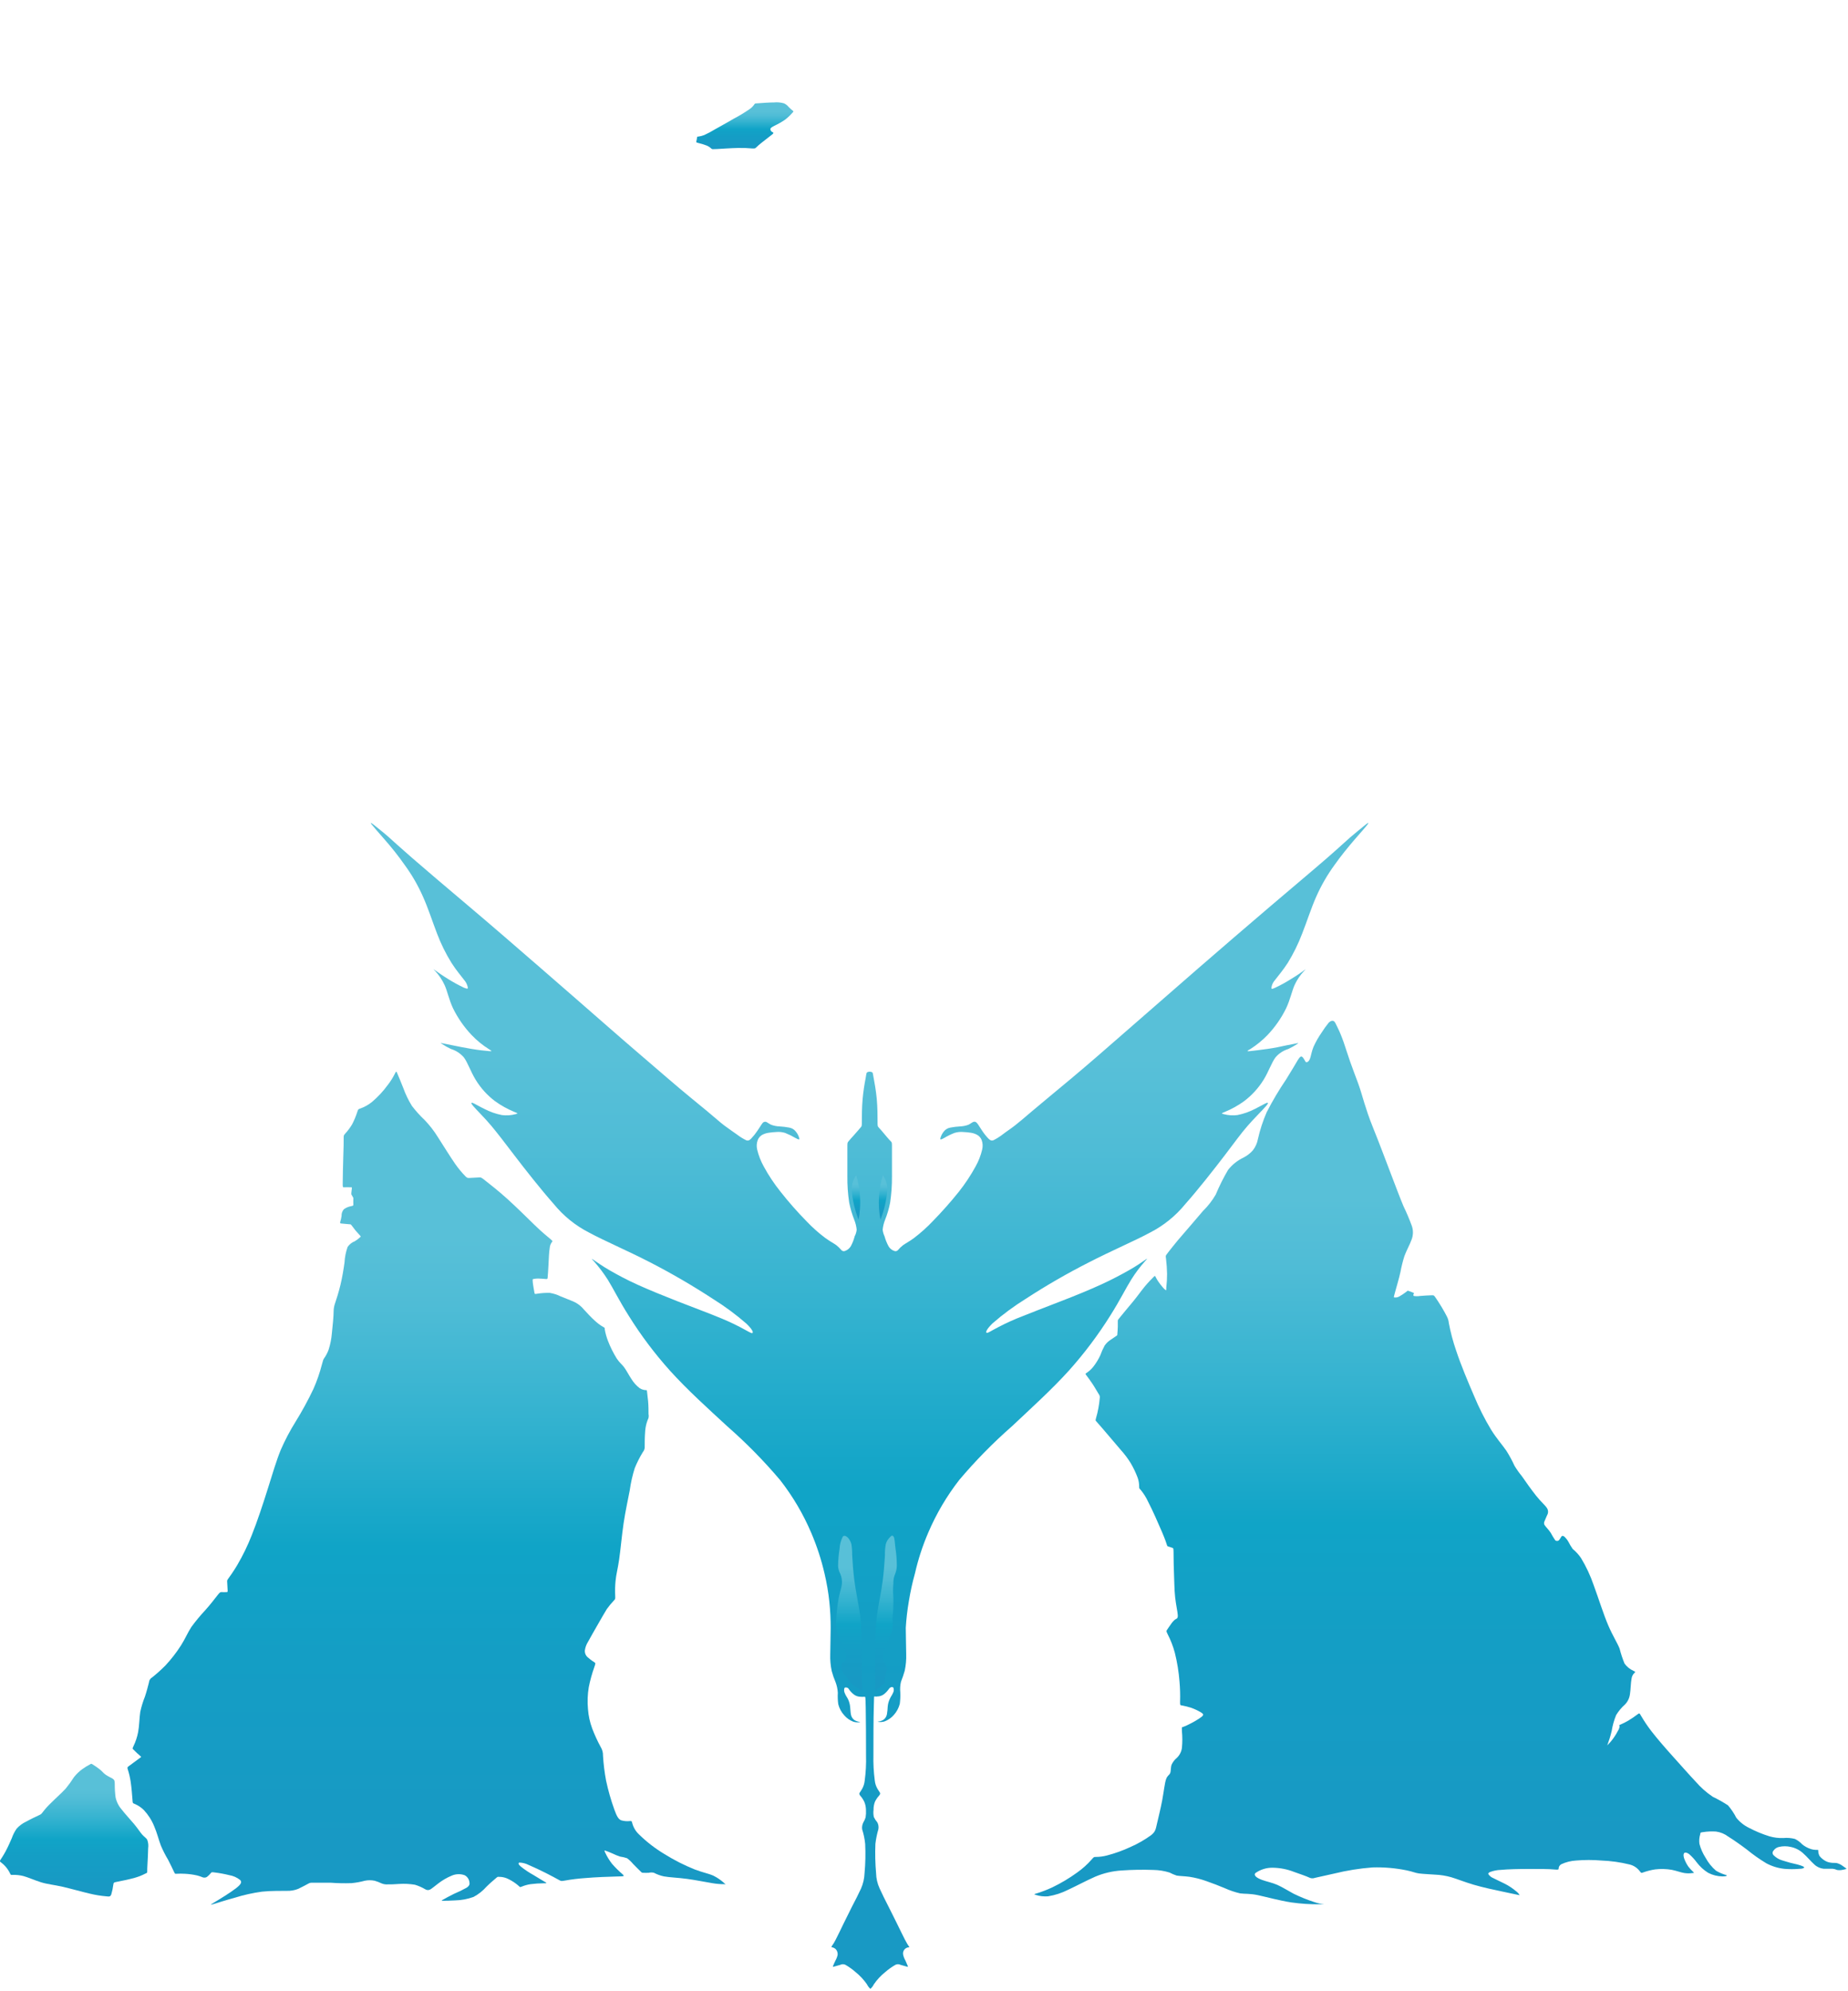 <svg width="300" height="323" viewBox="0 0 300 323" fill="none" xmlns="http://www.w3.org/2000/svg">
<g clip-path="url(#clip0_1_13)">
<path d="M23.1 297.68C22.75 297.29 22.38 296.68 21.76 295.94C21.14 295.2 20.31 294.32 19.76 293.6C19.259 293.031 18.914 292.342 18.76 291.6C18.668 290.891 18.624 290.176 18.63 289.46C18.63 288.94 18.56 288.77 18.3 288.6C18.04 288.43 17.56 288.23 17.18 287.97C16.8 287.71 16.59 287.39 16.18 287.07C15.82 286.791 15.446 286.531 15.06 286.29C14.82 286.14 14.82 286.14 14.58 286.29C14.151 286.512 13.74 286.766 13.35 287.05C12.846 287.417 12.396 287.851 12.01 288.34C11.608 288.977 11.168 289.588 10.69 290.17C10.04 290.89 9.03 291.77 8.31 292.5C7.793 292.986 7.318 293.515 6.89 294.08C6.67 294.36 6.67 294.36 6.22 294.57C5.77 294.78 4.88 295.2 4.22 295.57C3.647 295.839 3.134 296.22 2.71 296.69C2.37 297.173 2.1 297.701 1.91 298.26C1.63 298.91 1.26 299.73 0.91 300.38C0.56 301.03 0.24 301.5 0.1 301.72C-0.04 301.94 -0.07 301.97 0.1 302.13C0.769 302.609 1.303 303.254 1.65 304C1.76 304.22 1.76 304.22 2.06 304.2C2.646 304.182 3.232 304.246 3.8 304.39C4.6 304.61 5.59 305.06 6.63 305.39C7.67 305.72 8.72 305.8 10.13 306.12C11.54 306.44 13.31 306.95 14.61 307.25C15.481 307.46 16.367 307.604 17.26 307.68C17.76 307.74 17.92 307.74 18.07 307.35C18.219 306.85 18.326 306.338 18.39 305.82C18.45 305.43 18.45 305.43 19.06 305.31C19.67 305.19 20.94 304.94 21.85 304.68C22.457 304.515 23.044 304.283 23.6 303.99C23.9 303.86 23.9 303.86 23.9 303.64C23.9 303.42 23.9 302.98 23.95 302.28C24 301.58 24.03 300.58 24.05 299.89C24.116 299.439 24.072 298.979 23.92 298.55C23.79 298.24 23.45 298.07 23.1 297.68Z" fill="url(#paint0_linear_1_13)"/>
<path d="M113.33 23.19C113.806 23.301 114.274 23.445 114.73 23.62C115.012 23.739 115.269 23.909 115.49 24.12C115.62 24.22 115.64 24.22 116.4 24.18C117.16 24.14 118.65 24.03 119.81 24.01C120.598 23.992 121.385 24.018 122.17 24.09C122.56 24.09 122.56 24.09 122.73 23.95C123.012 23.674 123.309 23.414 123.62 23.17C124.03 22.84 124.53 22.46 124.9 22.17C125.27 21.88 125.52 21.71 125.55 21.6C125.58 21.49 125.42 21.47 125.29 21.37C125.215 21.323 125.155 21.255 125.117 21.176C125.078 21.097 125.062 21.008 125.07 20.92C125.07 20.76 125.29 20.63 125.72 20.4C126.304 20.128 126.866 19.811 127.4 19.45C127.845 19.117 128.254 18.738 128.62 18.32C128.85 18.07 128.85 18.07 128.7 17.96C128.55 17.85 128.25 17.59 128.03 17.36C127.829 17.108 127.573 16.906 127.28 16.77C126.758 16.618 126.211 16.567 125.67 16.62C124.85 16.62 123.67 16.71 123.14 16.75C122.61 16.79 122.56 16.75 122.47 16.92C122.245 17.257 121.952 17.543 121.61 17.76C120.783 18.321 119.925 18.835 119.04 19.3C118.04 19.9 116.85 20.53 116.04 21C115.489 21.338 114.918 21.642 114.33 21.91C114.025 22.033 113.706 22.117 113.38 22.16C113.19 22.16 113.19 22.16 113.15 22.34C113.128 22.542 113.091 22.743 113.04 22.94C113.01 23.1 113.01 23.1 113.33 23.19Z" fill="url(#paint2_linear_1_13)"/>
<path d="M173.55 222.35C176.032 219.575 178.274 216.595 180.25 213.44C181.85 210.9 182.74 209.06 183.64 207.62C184.304 206.558 185.056 205.554 185.89 204.62C186.33 204.12 186.33 204.12 185.89 204.43C185.45 204.74 184.46 205.43 183.25 206.11C182.04 206.79 180.6 207.57 178.74 208.42C176.88 209.27 174.65 210.19 172.18 211.14C169.71 212.09 167.01 213.14 165.07 213.92C163.747 214.473 162.455 215.097 161.2 215.79C160.48 216.2 160.2 216.35 160.12 216.2C160.04 216.05 160.21 215.62 161.12 214.72C162.816 213.243 164.628 211.905 166.54 210.72C169.842 208.572 173.257 206.603 176.77 204.82C180.49 202.9 184.19 201.34 186.69 199.99C188.915 198.852 190.877 197.261 192.45 195.32C194.45 193.08 197.11 189.69 198.85 187.41C200.59 185.13 201.4 183.98 202.5 182.71C203.6 181.44 205.01 180.07 205.55 179.43C206.09 178.79 205.77 178.87 205.37 179.06C204.97 179.25 204.51 179.54 203.73 179.92C202.833 180.388 201.873 180.724 200.88 180.92C200.134 181.017 199.376 180.966 198.65 180.77C198.24 180.66 198.24 180.66 198.85 180.4C199.952 179.949 200.996 179.368 201.96 178.67C203.227 177.714 204.305 176.53 205.14 175.18C205.96 173.84 206.43 172.4 207.06 171.56C207.609 170.917 208.331 170.446 209.14 170.2C209.635 169.968 210.113 169.701 210.57 169.4C210.82 169.22 210.82 169.22 210.57 169.27L208.82 169.61C208 169.79 206.96 170.02 205.82 170.18C204.68 170.34 203.55 170.48 202.96 170.54C202.37 170.6 202.38 170.54 202.96 170.22C203.993 169.567 204.944 168.792 205.79 167.91C207.003 166.63 208.015 165.174 208.79 163.59C209.48 162.11 209.71 160.83 210.17 159.8C210.552 158.978 211.062 158.222 211.68 157.56C212.03 157.17 212.03 157.17 211.68 157.45C211.33 157.73 210.51 158.29 209.58 158.85C208.761 159.37 207.909 159.838 207.03 160.25C206.47 160.51 206.38 160.49 206.4 160.25C206.461 159.805 206.652 159.387 206.95 159.05C207.42 158.42 208.24 157.49 209.06 156.22C209.988 154.707 210.771 153.11 211.4 151.45C212.15 149.56 212.83 147.38 213.69 145.45C214.489 143.655 215.474 141.949 216.63 140.36C217.71 138.83 218.84 137.46 219.85 136.28C220.86 135.1 221.73 134.16 222.02 133.75C222.31 133.34 222.02 133.52 221.48 133.97C220.94 134.42 220 135.16 219.16 135.89C218.32 136.62 217.58 137.34 215.48 139.17C213.38 141 209.95 143.87 206.23 147.04C202.51 150.21 198.49 153.67 194.6 157.04L183.4 166.8C179.9 169.86 176.69 172.66 173.95 174.95C171.21 177.24 168.95 179.09 167.53 180.3C166.11 181.51 165.45 182.07 164.76 182.61C164.07 183.15 163.35 183.61 162.76 184.07C162.297 184.426 161.802 184.737 161.28 185C160.92 185.13 160.74 185 160.46 184.74C160.089 184.355 159.755 183.936 159.46 183.49C159.13 183.02 158.87 182.54 158.64 182.26C158.41 181.98 158.22 181.96 158.01 182.03C157.8 182.1 157.53 182.35 157.19 182.5C156.759 182.656 156.307 182.743 155.85 182.76C155.326 182.789 154.805 182.853 154.29 182.95C153.851 183.023 153.457 183.263 153.19 183.62C152.927 183.952 152.739 184.338 152.64 184.75C152.64 184.98 152.88 184.85 153.32 184.61C153.837 184.301 154.379 184.037 154.94 183.82C155.408 183.672 155.901 183.621 156.39 183.67C156.822 183.687 157.253 183.73 157.68 183.8C158.032 183.86 158.371 183.981 158.68 184.16C158.998 184.355 159.241 184.65 159.37 185C159.543 185.492 159.567 186.024 159.44 186.53C159.216 187.482 158.859 188.398 158.38 189.25C157.589 190.698 156.675 192.077 155.65 193.37C154.38 194.97 152.74 196.8 151.44 198.12C150.5 199.115 149.48 200.031 148.39 200.86C147.61 201.44 147 201.74 146.59 202.04C146.299 202.263 146.034 202.518 145.8 202.8C145.73 202.89 145.633 202.955 145.523 202.986C145.413 203.017 145.296 203.011 145.19 202.97C144.787 202.843 144.448 202.568 144.24 202.2C143.963 201.686 143.745 201.143 143.59 200.58C143.43 200.246 143.329 199.888 143.29 199.52C143.342 198.971 143.473 198.432 143.68 197.92C144.041 197.021 144.316 196.091 144.5 195.14C144.713 193.713 144.813 192.272 144.8 190.83C144.8 189.15 144.8 187.27 144.8 186.32C144.8 185.37 144.8 185.37 144.63 185.2C144.46 185.03 144.13 184.68 143.74 184.2C143.35 183.72 142.9 183.2 142.68 182.97C142.46 182.74 142.46 182.69 142.46 181.97C142.46 181.25 142.46 179.69 142.33 178.28C142.2 176.87 141.95 175.57 141.82 174.86C141.69 174.15 141.71 174.02 141.53 173.95C141.415 173.905 141.293 173.881 141.17 173.88C141.056 173.88 140.944 173.904 140.84 173.95C140.65 174.02 140.65 174.16 140.54 174.86C140.313 175.99 140.146 177.132 140.04 178.28C139.91 179.69 139.91 181.2 139.91 181.97C139.91 182.74 139.91 182.71 139.68 182.97C139.45 183.23 139 183.77 138.61 184.2C138.22 184.63 137.9 184.98 137.73 185.2C137.56 185.42 137.56 185.37 137.56 186.32C137.56 187.27 137.56 189.15 137.56 190.83C137.542 192.272 137.642 193.714 137.86 195.14C138.049 196.089 138.324 197.02 138.68 197.92C138.887 198.432 139.018 198.971 139.07 199.52C139.033 199.891 138.924 200.251 138.75 200.58C138.607 201.144 138.395 201.688 138.12 202.2C137.903 202.56 137.567 202.832 137.17 202.97C137.064 203.011 136.947 203.017 136.837 202.986C136.727 202.955 136.63 202.89 136.56 202.8C136.325 202.522 136.064 202.268 135.78 202.04C135.37 201.74 134.78 201.44 133.97 200.86C132.871 200.035 131.844 199.119 130.9 198.12C129.421 196.614 128.026 195.028 126.72 193.37C125.685 192.081 124.768 190.703 123.98 189.25C123.505 188.395 123.149 187.48 122.92 186.53C122.795 186.023 122.823 185.491 123 185C123.129 184.653 123.368 184.359 123.68 184.16C124.005 183.978 124.361 183.856 124.73 183.8C125.154 183.73 125.581 183.687 126.01 183.67C126.498 183.621 126.992 183.672 127.46 183.82C128.02 184.041 128.561 184.305 129.08 184.61C129.53 184.85 129.79 184.98 129.77 184.75C129.671 184.336 129.48 183.95 129.21 183.62C128.945 183.262 128.55 183.021 128.11 182.95C127.595 182.852 127.074 182.789 126.55 182.76C126.092 182.745 125.64 182.657 125.21 182.5C124.86 182.35 124.61 182.13 124.39 182.03C124.274 181.992 124.149 181.994 124.035 182.035C123.921 182.077 123.824 182.156 123.76 182.26C123.54 182.54 123.28 183.02 122.94 183.49C122.642 183.934 122.308 184.352 121.94 184.74C121.66 185.02 121.47 185.13 121.12 185C120.594 184.74 120.095 184.429 119.63 184.07C119 183.62 118.27 183.13 117.58 182.61C116.89 182.09 116.24 181.49 114.81 180.3C113.38 179.11 111.11 177.3 108.39 174.95C105.67 172.6 102.44 169.86 98.94 166.8C95.44 163.74 91.65 160.43 87.74 157.04C83.83 153.65 79.83 150.18 76.11 147.04C72.39 143.9 68.95 140.98 66.87 139.17C64.79 137.36 64 136.62 63.18 135.89C62.36 135.16 61.44 134.44 60.86 133.97C60.28 133.5 60 133.35 60.32 133.75C60.64 134.15 61.49 135.13 62.5 136.28C63.51 137.43 64.64 138.83 65.71 140.36C66.87 141.946 67.856 143.653 68.65 145.45C69.51 147.35 70.2 149.53 70.94 151.45C71.568 153.112 72.355 154.71 73.29 156.22C74.1 157.49 74.92 158.42 75.39 159.05C75.68 159.393 75.873 159.808 75.95 160.25C75.95 160.45 75.87 160.47 75.31 160.25C74.431 159.832 73.576 159.364 72.75 158.85C71.84 158.29 71.05 157.73 70.66 157.45C70.27 157.17 70.27 157.17 70.66 157.56C71.274 158.223 71.781 158.979 72.16 159.8C72.63 160.8 72.85 162.11 73.54 163.59C74.316 165.173 75.327 166.63 76.54 167.91C77.379 168.796 78.326 169.572 79.36 170.22C79.92 170.58 79.92 170.58 79.36 170.54C78.8 170.5 77.61 170.37 76.51 170.18C75.41 169.99 74.35 169.79 73.51 169.61C72.67 169.43 72.08 169.33 71.78 169.27C71.48 169.21 71.47 169.22 71.78 169.4C72.237 169.701 72.715 169.968 73.21 170.2C74.021 170.447 74.745 170.919 75.3 171.56C75.93 172.4 76.39 173.84 77.21 175.18C78.032 176.534 79.104 177.718 80.37 178.67C81.336 179.366 82.38 179.946 83.48 180.4C84.11 180.66 84.11 180.66 83.7 180.77C82.974 180.967 82.216 181.018 81.47 180.92C80.48 180.724 79.524 180.388 78.63 179.92C77.84 179.54 77.38 179.25 76.99 179.06C76.6 178.87 76.26 178.78 76.8 179.43C77.34 180.08 78.74 181.43 79.8 182.71C80.86 183.99 81.74 185.14 83.47 187.41C85.2 189.68 87.88 193.08 89.87 195.32C91.445 197.264 93.41 198.855 95.64 199.99C98.13 201.34 101.83 202.9 105.55 204.82C109.057 206.626 112.468 208.612 115.77 210.77C117.677 211.957 119.486 213.295 121.18 214.77C122.11 215.67 122.28 216.12 122.18 216.25C122.08 216.38 121.85 216.25 121.1 215.84C119.853 215.144 118.568 214.519 117.25 213.97C115.3 213.15 112.6 212.16 110.13 211.19C107.66 210.22 105.42 209.31 103.56 208.47C101.7 207.63 100.27 206.85 99.06 206.16C97.85 205.47 96.92 204.8 96.44 204.48C95.96 204.16 95.95 204.17 96.44 204.67C97.267 205.61 98.019 206.613 98.69 207.67C99.58 209.11 100.47 210.95 102.07 213.49C104.04 216.649 106.282 219.631 108.77 222.4C111.58 225.51 114.93 228.53 118.11 231.46C121.169 234.14 124.024 237.045 126.65 240.15C128.704 242.781 130.405 245.668 131.71 248.74C132.615 250.859 133.331 253.055 133.85 255.3C134.206 256.799 134.466 258.318 134.63 259.85C134.781 261.282 134.854 262.72 134.85 264.16C134.85 265.65 134.78 267.23 134.78 268.42C134.75 269.33 134.83 270.24 135.02 271.13C135.183 271.741 135.39 272.339 135.64 272.92C135.851 273.474 135.976 274.058 136.01 274.65C135.974 275.268 135.998 275.887 136.08 276.5C136.251 277.189 136.595 277.822 137.08 278.34C137.469 278.783 137.96 279.127 138.51 279.34C138.832 279.444 139.174 279.475 139.51 279.43C139.72 279.43 139.72 279.43 139.51 279.37C139.216 279.328 138.933 279.226 138.68 279.07C138.399 278.856 138.207 278.546 138.14 278.2C138.06 277.81 138.06 277.36 138.01 276.93C137.968 276.519 137.86 276.117 137.69 275.74C137.52 275.38 137.28 275.1 137.15 274.74C137.017 274.48 136.992 274.178 137.08 273.9C137.17 273.73 137.41 273.79 137.56 273.84C137.71 273.89 137.74 273.99 137.91 274.22C138.128 274.51 138.387 274.766 138.68 274.98C138.975 275.182 139.323 275.293 139.68 275.3C139.909 275.323 140.141 275.323 140.37 275.3C140.5 275.3 140.5 275.3 140.54 277.07C140.58 278.84 140.59 282.48 140.59 284.81C140.63 286.19 140.556 287.572 140.37 288.94C140.322 289.409 140.176 289.862 139.94 290.27C139.79 290.55 139.63 290.73 139.55 290.88C139.47 291.03 139.48 291.13 139.65 291.35C139.916 291.651 140.138 291.987 140.31 292.35C140.488 292.774 140.579 293.23 140.58 293.69C140.604 294.084 140.584 294.48 140.52 294.87C140.432 295.158 140.308 295.434 140.15 295.69C139.974 296.035 139.908 296.426 139.96 296.81C140.207 297.577 140.371 298.368 140.45 299.17C140.527 300.75 140.494 302.334 140.35 303.91C140.32 304.772 140.126 305.62 139.78 306.41C139.42 307.19 138.85 308.34 138.32 309.33L136.93 312.13C136.48 313.04 136.02 314.05 135.68 314.68C135.494 315.058 135.277 315.419 135.03 315.76C134.94 315.91 134.94 315.91 135.09 315.95C135.322 315.997 135.534 316.112 135.7 316.28C135.804 316.404 135.882 316.547 135.93 316.702C135.978 316.856 135.995 317.019 135.98 317.18C135.91 317.499 135.792 317.806 135.63 318.09C135.46 318.41 135.33 318.76 135.25 318.95C135.17 319.14 135.18 319.14 135.4 319.08L136.4 318.8C136.533 318.731 136.68 318.695 136.83 318.695C136.98 318.695 137.127 318.731 137.26 318.8C137.841 319.135 138.387 319.527 138.89 319.97C139.604 320.543 140.23 321.217 140.75 321.97C140.882 322.243 141.065 322.487 141.29 322.69C141.527 322.493 141.718 322.248 141.85 321.97C142.365 321.213 142.992 320.538 143.71 319.97C144.216 319.526 144.766 319.134 145.35 318.8C145.481 318.731 145.627 318.695 145.775 318.695C145.923 318.695 146.069 318.731 146.2 318.8L147.2 319.08C147.42 319.14 147.42 319.14 147.35 318.95C147.28 318.76 147.13 318.41 146.98 318.09C146.815 317.807 146.693 317.5 146.62 317.18C146.586 317.039 146.584 316.892 146.612 316.75C146.641 316.608 146.7 316.474 146.786 316.357C146.871 316.24 146.981 316.143 147.108 316.073C147.235 316.002 147.375 315.961 147.52 315.95C147.66 315.95 147.66 315.95 147.52 315.76C147.38 315.57 147.23 315.32 146.89 314.68C146.55 314.04 146.09 313.04 145.63 312.13C145.17 311.22 144.75 310.34 144.23 309.33C143.71 308.32 143.15 307.19 142.8 306.41C142.436 305.626 142.239 304.774 142.22 303.91C142.083 302.334 142.046 300.751 142.11 299.17C142.202 298.371 142.363 297.582 142.59 296.81C142.665 296.429 142.609 296.034 142.43 295.69C142.203 295.426 142.011 295.134 141.86 294.82C141.775 294.433 141.758 294.033 141.81 293.64C141.801 293.182 141.882 292.726 142.05 292.3C142.235 291.938 142.467 291.601 142.74 291.3C142.91 291.08 142.91 290.98 142.83 290.83C142.75 290.68 142.59 290.5 142.44 290.22C142.204 289.812 142.058 289.359 142.01 288.89C141.829 287.521 141.756 286.14 141.79 284.76C141.79 282.43 141.79 278.83 141.85 277.02C141.91 275.21 141.85 275.23 142.01 275.25C142.152 275.277 142.298 275.277 142.44 275.25C142.798 275.245 143.146 275.134 143.44 274.93C143.73 274.716 143.986 274.46 144.2 274.17C144.37 273.94 144.41 273.87 144.56 273.79C144.71 273.71 144.95 273.68 145.04 273.85C145.089 273.987 145.107 274.134 145.093 274.279C145.079 274.424 145.034 274.564 144.96 274.69C144.83 275.02 144.59 275.3 144.43 275.69C144.256 276.065 144.147 276.468 144.11 276.88C144.093 277.306 144.05 277.73 143.98 278.15C143.913 278.496 143.72 278.806 143.44 279.02C143.192 279.179 142.912 279.282 142.62 279.32C142.42 279.32 142.42 279.32 142.62 279.38C142.956 279.425 143.298 279.395 143.62 279.29C144.176 279.078 144.674 278.735 145.07 278.29C145.549 277.768 145.892 277.136 146.07 276.45C146.15 275.837 146.177 275.218 146.15 274.6C146.091 274.021 146.128 273.437 146.26 272.87C146.493 272.284 146.697 271.687 146.87 271.08C147.06 270.19 147.14 269.28 147.11 268.37C147.11 267.18 147.04 265.6 147.04 264.11C147.127 262.665 147.294 261.226 147.54 259.8C147.789 258.266 148.123 256.747 148.54 255.25C149.054 253.003 149.77 250.808 150.68 248.69C151.989 245.62 153.69 242.733 155.74 240.1C158.366 236.995 161.221 234.09 164.28 231.41C167.39 228.48 170.74 225.46 173.55 222.35Z" fill="url(#paint3_linear_1_13)"/>
<path d="M138.26 193.07C138.246 192.216 138.501 191.38 138.99 190.68C139.703 193.016 139.837 195.491 139.38 197.89C138.769 196.348 138.391 194.724 138.26 193.07V193.07Z" fill="url(#paint4_linear_1_13)"/>
<path d="M139.86 274.4C139.73 274.3 139.49 274.1 139.17 273.87C138.812 273.65 138.477 273.396 138.17 273.11C137.95 272.836 137.746 272.548 137.56 272.25C137.221 271.852 136.919 271.424 136.66 270.97C136.577 270.8 136.534 270.614 136.534 270.425C136.534 270.236 136.577 270.05 136.66 269.88C136.81 269.68 137.05 269.68 137.2 269.49C137.347 269.178 137.386 268.826 137.31 268.49C137.221 267.951 137.052 267.429 136.81 266.94C136.468 266.343 136.17 265.721 135.92 265.08C135.716 264.308 135.658 263.504 135.75 262.71C135.816 261.539 135.953 260.374 136.16 259.22C136.37 258.22 136.63 257.53 136.68 256.93C136.714 256.4 136.625 255.87 136.42 255.38C136.2 254.973 136.074 254.522 136.05 254.06C136.066 253.142 136.147 252.227 136.29 251.32C136.322 250.624 136.499 249.943 136.81 249.32C137.05 249.04 137.43 249.25 137.69 249.53C137.934 249.822 138.111 250.163 138.21 250.53C138.305 251.108 138.349 251.694 138.34 252.28C138.39 253.28 138.49 254.87 138.71 256.53C138.93 258.19 139.29 259.89 139.51 261.25C139.744 262.725 139.861 264.216 139.86 265.71C139.86 267.85 139.92 271.13 139.92 272.77C139.92 274.41 140.03 274.49 139.86 274.4Z" fill="url(#paint5_linear_1_13)"/>
<path d="M143.32 190.68C143.809 191.38 144.064 192.216 144.05 193.07C143.919 194.724 143.541 196.348 142.93 197.89C142.473 195.491 142.607 193.016 143.32 190.68V190.68Z" fill="url(#paint6_linear_1_13)"/>
<path d="M145.31 255.38C145.102 255.869 145.006 256.399 145.03 256.93C144.959 257.692 144.959 258.458 145.03 259.22C145.049 260.385 144.999 261.551 144.88 262.71C144.99 263.409 144.939 264.124 144.73 264.8C144.465 265.529 144.161 266.243 143.82 266.94C143.578 267.428 143.416 267.951 143.34 268.49C143.25 268.823 143.282 269.178 143.43 269.49C143.588 269.689 143.713 269.911 143.8 270.15C144.03 270.72 144.06 270.93 143.62 272.25C143.47 272.66 143.8 272.85 143.56 273.11C143.264 273.389 142.947 273.643 142.61 273.87C142.28 274.1 142.32 274.3 142.19 274.4C142.06 274.5 142.06 274.49 142.07 272.83C142.08 271.17 142.07 267.91 142.13 265.77C142.134 264.277 142.251 262.786 142.48 261.31C142.69 259.95 143.06 258.25 143.28 256.59C143.5 254.93 143.6 253.33 143.66 252.34C143.641 251.754 143.684 251.167 143.79 250.59C143.877 250.218 144.056 249.875 144.31 249.59C144.57 249.31 144.79 248.99 145.03 249.27C145.27 249.55 145.24 250.27 145.37 251.21C145.509 252.137 145.582 253.073 145.59 254.01C145.583 254.48 145.488 254.945 145.31 255.38V255.38Z" fill="url(#paint7_linear_1_13)"/>
<path d="M298.98 302.64C298.73 302.473 298.452 302.351 298.16 302.28C297.85 302.23 297.44 302.28 297.16 302.21C296.864 302.173 296.579 302.078 296.32 301.93C295.963 301.732 295.647 301.468 295.39 301.15C295.249 300.892 295.174 300.604 295.17 300.31C295.17 300.14 295.17 300.14 294.98 300.14C294.642 300.157 294.303 300.113 293.98 300.01C293.462 299.845 292.98 299.584 292.56 299.24C292.226 298.882 291.829 298.587 291.39 298.37C290.77 298.209 290.127 298.158 289.49 298.22C288.73 298.248 287.97 298.154 287.24 297.94C286.104 297.588 285.003 297.133 283.95 296.58C283.138 296.191 282.423 295.623 281.86 294.92C281.494 294.203 281.044 293.531 280.52 292.92C279.729 292.401 278.904 291.937 278.05 291.53C277.018 290.837 276.083 290.01 275.27 289.07C274.21 287.95 272.95 286.51 271.65 285.07C270.35 283.63 269 282.07 268.09 280.89C267.472 280.092 266.907 279.253 266.4 278.38C266.14 277.93 266.14 277.93 265.84 278.15C265.368 278.509 264.877 278.843 264.37 279.15C263.958 279.394 263.53 279.611 263.09 279.8C262.85 279.89 262.85 279.89 262.88 279.97C262.91 280.05 262.96 280.17 262.79 280.58C262.514 281.121 262.197 281.639 261.84 282.13C261.599 282.461 261.332 282.772 261.04 283.06C260.89 283.23 260.89 283.23 261.04 282.84C261.19 282.45 261.43 281.72 261.64 280.84C261.78 279.958 262.021 279.096 262.36 278.27C262.746 277.636 263.224 277.063 263.78 276.57C264.229 276.114 264.517 275.524 264.6 274.89C264.73 274.11 264.73 273.03 264.86 272.38C264.905 271.994 265.09 271.639 265.38 271.38C265.51 271.27 265.51 271.27 265.15 271.08C264.579 270.822 264.086 270.419 263.72 269.91C263.397 269.12 263.129 268.308 262.92 267.48C262.55 266.55 261.84 265.48 261.08 263.72C260.32 261.96 259.48 259.26 258.72 257.21C258.193 255.662 257.499 254.177 256.65 252.78C256.275 252.232 255.824 251.74 255.31 251.32C255.054 250.953 254.823 250.569 254.62 250.17C254.44 249.849 254.211 249.559 253.94 249.31C253.73 249.16 253.58 249.16 253.47 249.31C253.364 249.497 253.247 249.677 253.12 249.85C253.082 249.898 253.035 249.938 252.981 249.967C252.928 249.996 252.869 250.014 252.808 250.02C252.747 250.025 252.686 250.018 252.628 250C252.57 249.981 252.516 249.95 252.47 249.91C252.206 249.519 251.963 249.115 251.74 248.7C251.44 248.23 251.03 247.84 250.83 247.56C250.74 247.468 250.681 247.35 250.662 247.223C250.642 247.095 250.662 246.965 250.72 246.85C250.81 246.59 251 246.24 251.15 245.85C251.253 245.68 251.308 245.484 251.308 245.285C251.308 245.086 251.253 244.89 251.15 244.72C250.87 244.25 250.2 243.72 249.4 242.72C248.6 241.72 247.65 240.37 247.07 239.53C246.626 238.99 246.222 238.418 245.86 237.82C245.475 236.978 245.034 236.163 244.54 235.38C243.88 234.43 242.94 233.38 242.06 231.97C241.01 230.224 240.091 228.402 239.31 226.52C238.31 224.21 237.11 221.34 236.39 219.14C235.883 217.681 235.486 216.187 235.2 214.67C235.166 214.292 235.057 213.925 234.88 213.59C234.71 213.27 234.36 212.59 233.99 212C233.62 211.41 233.21 210.75 232.99 210.46C232.77 210.17 232.79 210.14 232.36 210.16C231.93 210.18 231.09 210.21 230.52 210.27C230.189 210.323 229.851 210.323 229.52 210.27C229.39 210.19 229.45 209.99 229.52 209.9C229.59 209.81 229.52 209.78 229.39 209.73C229.166 209.627 228.936 209.54 228.7 209.47C228.53 209.39 228.53 209.39 228.29 209.6C227.927 209.883 227.543 210.137 227.14 210.36C226.907 210.493 226.636 210.545 226.37 210.51C226.24 210.51 226.24 210.51 226.45 209.73C226.66 208.95 227.1 207.49 227.34 206.41C227.502 205.527 227.719 204.656 227.99 203.8C228.29 202.96 228.85 201.97 229.13 201.19C229.428 200.467 229.453 199.66 229.2 198.92C228.801 197.828 228.347 196.757 227.84 195.71C227.29 194.4 226.71 192.86 225.84 190.58C224.97 188.3 223.84 185.29 222.99 183.2C222.14 181.11 221.82 180.01 221.48 178.95C221.14 177.89 220.91 176.95 220.48 175.78C220.05 174.61 219.55 173.32 219.16 172.2C218.77 171.08 218.48 170.13 218.16 169.2C217.84 168.27 217.47 167.37 217.16 166.76C216.85 166.15 216.75 165.83 216.55 165.7C216.35 165.57 216.05 165.6 215.71 165.92C215.293 166.428 214.909 166.963 214.56 167.52C214.05 168.248 213.608 169.021 213.24 169.83C212.92 170.6 212.83 171.31 212.68 171.72C212.53 172.13 212.36 172.26 212.23 172.31C212.1 172.36 212.03 172.41 211.9 172.2C211.77 171.99 211.58 171.59 211.38 171.46C211.18 171.33 211.01 171.46 210.65 172.05C210.29 172.64 209.74 173.62 208.79 175.13C207.628 176.84 206.573 178.62 205.63 180.46C205.021 181.859 204.546 183.312 204.21 184.8C204.088 185.475 203.803 186.11 203.38 186.65C202.952 187.132 202.436 187.529 201.86 187.82C200.883 188.285 200.028 188.969 199.36 189.82C198.603 191.106 197.935 192.443 197.36 193.82C196.789 194.804 196.086 195.706 195.27 196.5C194.4 197.5 193.27 198.87 192.35 199.91C191.43 200.95 190.86 201.65 190.4 202.23C189.94 202.81 189.6 203.23 189.4 203.51C189.2 203.79 189.23 203.75 189.29 204.24C189.388 205.05 189.445 205.864 189.46 206.68C189.461 207.435 189.418 208.19 189.33 208.94C189.33 209.37 189.33 209.37 189.21 209.31C189.049 209.182 188.902 209.038 188.77 208.88C188.493 208.563 188.235 208.229 188 207.88C187.837 207.633 187.69 207.376 187.56 207.11C187.48 206.98 187.48 206.98 187.22 207.24C186.96 207.5 186.4 208.06 185.83 208.75C185.26 209.44 184.66 210.3 183.91 211.21C183.16 212.12 182.29 213.13 181.91 213.62C181.53 214.11 181.46 214.12 181.46 214.31C181.46 214.5 181.46 214.83 181.46 215.26C181.46 215.69 181.4 216.17 181.39 216.41C181.38 216.65 181.39 216.65 181.2 216.77L180.33 217.36C179.936 217.606 179.596 217.929 179.33 218.31C179.048 218.827 178.807 219.365 178.61 219.92C178.294 220.598 177.898 221.236 177.43 221.82C177.126 222.188 176.769 222.508 176.37 222.77C176.17 222.9 176.17 222.9 176.37 223.16C176.57 223.42 176.97 223.96 177.37 224.56C177.77 225.16 178.15 225.86 178.37 226.2C178.442 226.29 178.494 226.395 178.521 226.507C178.549 226.62 178.552 226.737 178.53 226.85C178.484 227.393 178.411 227.934 178.31 228.47C178.211 229.024 178.081 229.571 177.92 230.11C177.83 230.45 177.83 230.45 177.92 230.56L179.03 231.83C179.82 232.74 181.14 234.29 181.97 235.28C182.563 235.937 183.096 236.646 183.56 237.4C184.005 238.155 184.383 238.949 184.69 239.77C184.853 240.236 184.934 240.726 184.93 241.22C184.93 241.48 184.93 241.48 185.14 241.69C185.648 242.297 186.072 242.97 186.4 243.69C187.09 245.01 188.06 247.21 188.63 248.55C189.2 249.89 189.34 250.38 189.42 250.62C189.5 250.86 189.49 250.86 189.66 250.92L190.33 251.14C190.49 251.2 190.49 251.2 190.51 251.78C190.53 252.36 190.51 253.53 190.57 254.89C190.63 256.25 190.63 257.89 190.77 259.16C190.91 260.43 191.18 261.56 191.2 262.09C191.22 262.62 191 262.63 190.77 262.76C190.505 262.976 190.276 263.233 190.09 263.52C189.84 263.86 189.58 264.25 189.45 264.45C189.32 264.65 189.32 264.66 189.56 265.16C190.053 266.116 190.441 267.122 190.72 268.16C191.104 269.699 191.359 271.268 191.48 272.85C191.575 273.931 191.605 275.016 191.57 276.1C191.57 276.67 191.57 276.67 191.85 276.71C192.347 276.798 192.838 276.919 193.32 277.07C193.913 277.277 194.483 277.545 195.02 277.87C195.39 278.11 195.44 278.26 195.02 278.59C194.413 279.024 193.771 279.405 193.1 279.73C192.747 279.923 192.379 280.087 192 280.22C191.85 280.22 191.85 280.22 191.87 280.89C191.958 281.788 191.958 282.692 191.87 283.59C191.79 284.208 191.501 284.78 191.05 285.21C190.681 285.513 190.387 285.896 190.19 286.33C190.04 286.76 190.1 287.33 189.97 287.67C189.84 288.01 189.52 288.05 189.3 288.67C189.08 289.29 188.94 290.62 188.68 292.04C188.42 293.46 188.01 295.04 187.81 295.94C187.61 296.84 187.55 297.21 186.88 297.75C185.829 298.513 184.699 299.16 183.51 299.68C182.284 300.25 181.009 300.709 179.7 301.05C179.099 301.208 178.481 301.289 177.86 301.29C177.58 301.29 177.58 301.29 177.22 301.7C176.52 302.498 175.728 303.209 174.86 303.82C173.6 304.734 172.262 305.534 170.86 306.21C170.022 306.605 169.156 306.939 168.27 307.21C167.81 307.34 167.81 307.34 168.18 307.46C168.81 307.656 169.472 307.73 170.13 307.68C171.28 307.495 172.393 307.13 173.43 306.6C174.79 305.97 176.43 305.09 177.8 304.49C179.141 303.923 180.567 303.585 182.02 303.49C183.76 303.367 185.506 303.337 187.25 303.4C188.136 303.415 189.014 303.556 189.86 303.82C190.23 304.014 190.614 304.178 191.01 304.31C191.52 304.4 192.26 304.4 193.08 304.51C194.01 304.652 194.924 304.883 195.81 305.2C196.81 305.54 197.95 305.99 198.88 306.38C199.665 306.732 200.482 307.007 201.32 307.2C202.08 307.31 202.87 307.2 204.26 307.5C205.65 307.8 207.7 308.37 209.64 308.67C211.193 308.89 212.761 308.99 214.33 308.97C215.26 308.97 215.26 308.97 214.99 308.97C214.42 308.917 213.859 308.792 213.32 308.6C212.187 308.231 211.081 307.783 210.01 307.26C209.01 306.72 208.17 306.18 207.35 305.82C206.53 305.46 205.66 305.3 204.89 305.02C204.12 304.74 203.46 304.33 203.78 303.92C204.612 303.323 205.616 303.014 206.64 303.04C207.818 303.059 208.983 303.289 210.08 303.72C211.08 304.07 212.08 304.42 212.48 304.61C212.631 304.695 212.799 304.745 212.972 304.758C213.145 304.77 213.319 304.743 213.48 304.68L216.57 303.99C218.622 303.485 220.713 303.15 222.82 302.99C224.682 302.935 226.545 303.096 228.37 303.47C229.52 303.72 229.69 303.87 230.32 303.96C230.95 304.05 232.03 304.09 232.96 304.16C233.861 304.196 234.754 304.34 235.62 304.59C236.57 304.87 237.69 305.34 239.21 305.79C240.73 306.24 242.71 306.66 244.05 306.94L246.41 307.44C246.76 307.5 246.76 307.5 246.67 307.44C246.504 307.185 246.29 306.964 246.04 306.79C245.507 306.347 244.927 305.965 244.31 305.65C243.6 305.28 242.84 304.96 242.36 304.7C242.065 304.573 241.812 304.365 241.63 304.1C241.56 303.95 241.63 303.88 241.85 303.75C242.422 303.53 243.027 303.408 243.64 303.39C244.77 303.28 246.56 303.24 248.25 303.24C249.94 303.24 251.51 303.24 252.25 303.32C252.99 303.4 253.03 303.32 253.03 303.19C253.03 303.06 253.03 302.76 253.44 302.48C254.206 302.121 255.035 301.914 255.88 301.87C257.234 301.756 258.596 301.756 259.95 301.87C261.508 301.928 263.056 302.146 264.57 302.52C265.244 302.691 265.836 303.095 266.24 303.66C266.45 303.92 266.45 303.92 266.78 303.79C267.403 303.568 268.046 303.407 268.7 303.31C269.595 303.203 270.501 303.227 271.39 303.38C272.23 303.55 272.86 303.81 273.44 303.9C273.884 303.968 274.336 303.968 274.78 303.9C275.04 303.9 275.04 303.9 274.87 303.71C274.587 303.452 274.327 303.171 274.09 302.87C273.802 302.456 273.57 302.005 273.4 301.53C273.27 301.12 273.27 300.82 273.4 300.67C273.53 300.52 273.85 300.56 274.2 300.82C274.666 301.226 275.085 301.682 275.45 302.18C275.957 302.847 276.58 303.416 277.29 303.86C278.01 304.236 278.808 304.438 279.62 304.45C280.21 304.45 280.47 304.34 280.23 304.23C279.648 304.067 279.09 303.828 278.57 303.52C277.882 302.931 277.308 302.219 276.88 301.42C276.429 300.724 276.092 299.961 275.88 299.16C275.81 298.64 275.854 298.111 276.01 297.61C276.06 297.32 276.01 297.32 276.49 297.26C277.181 297.153 277.882 297.123 278.58 297.17C279.307 297.269 279.996 297.555 280.58 298C281.4 298.51 282.52 299.29 283.58 300.09C284.584 300.913 285.647 301.662 286.76 302.33C287.667 302.811 288.659 303.114 289.68 303.22C290.479 303.288 291.281 303.288 292.08 303.22C292.65 303.22 292.93 303.07 292.88 302.96C292.83 302.85 292.47 302.7 291.78 302.51C290.962 302.339 290.154 302.122 289.36 301.86C288.81 301.705 288.31 301.408 287.91 301C287.816 300.9 287.763 300.768 287.763 300.63C287.763 300.492 287.816 300.36 287.91 300.26C288.124 299.949 288.45 299.734 288.82 299.66C289.432 299.52 290.068 299.52 290.68 299.66C291.424 299.809 292.115 300.154 292.68 300.66C293.33 301.22 293.98 302.02 294.52 302.5C294.94 302.901 295.482 303.151 296.06 303.21C296.58 303.21 297.18 303.21 297.53 303.21C297.762 303.235 297.989 303.3 298.2 303.4C298.471 303.449 298.749 303.449 299.02 303.4C299.24 303.367 299.458 303.317 299.67 303.25C299.78 303.25 299.78 303.25 299.67 303.12L298.98 302.64Z" fill="url(#paint8_linear_1_13)"/>
<path d="M117.52 305.49C117.004 305.029 116.429 304.638 115.81 304.33C115.04 303.98 114.13 303.83 112.81 303.33C111.089 302.642 109.432 301.802 107.86 300.82C106.37 299.928 104.991 298.864 103.75 297.65C103.203 297.145 102.814 296.492 102.63 295.77C102.54 295.45 102.54 295.45 102.22 295.47C101.753 295.521 101.28 295.477 100.83 295.34C100.4 295.15 100.14 294.74 99.73 293.6C99.179 292.068 98.731 290.502 98.39 288.91C98.139 287.572 97.972 286.219 97.89 284.86C97.906 284.367 97.778 283.88 97.52 283.46C96.993 282.492 96.532 281.49 96.14 280.46C95.76 279.442 95.528 278.374 95.45 277.29C95.341 276.109 95.385 274.92 95.58 273.75C95.797 272.653 96.094 271.573 96.47 270.52C96.7 269.85 96.7 269.85 96.47 269.69C96.055 269.436 95.667 269.141 95.31 268.81C95.184 268.677 95.086 268.52 95.022 268.348C94.959 268.176 94.93 267.993 94.94 267.81C95.007 267.301 95.185 266.813 95.46 266.38C95.87 265.61 96.56 264.44 97.12 263.45C97.68 262.46 98.12 261.72 98.51 261.07C98.864 260.577 99.252 260.11 99.67 259.67C99.89 259.43 99.89 259.43 99.87 258.92C99.829 258.106 99.849 257.291 99.93 256.48C100.02 255.48 100.28 254.6 100.51 253.03C100.74 251.46 100.93 249.21 101.23 247.18C101.53 245.15 101.96 243.26 102.23 241.81C102.399 240.589 102.67 239.385 103.04 238.21C103.406 237.313 103.844 236.446 104.35 235.62C104.466 235.483 104.553 235.323 104.607 235.152C104.66 234.98 104.678 234.799 104.66 234.62C104.66 234.14 104.66 233.17 104.72 232.46C104.741 231.942 104.821 231.429 104.96 230.93C105.047 230.633 105.154 230.342 105.28 230.06C105.321 229.849 105.321 229.631 105.28 229.42C105.28 228.96 105.28 228.04 105.21 227.32C105.14 226.6 105.08 226.07 105.04 225.81C105 225.55 105.04 225.55 104.84 225.55C104.484 225.534 104.139 225.424 103.84 225.23C103.305 224.821 102.85 224.316 102.5 223.74C102.05 223.07 101.66 222.28 101.29 221.8C100.92 221.32 100.6 221.13 100.12 220.42C99.56 219.516 99.084 218.562 98.7 217.57C98.467 216.972 98.293 216.352 98.18 215.72C98.18 215.42 98.18 215.42 97.89 215.28C97.411 214.998 96.965 214.662 96.56 214.28C95.97 213.76 95.28 213 94.78 212.46C94.388 211.979 93.901 211.584 93.35 211.3C92.71 210.99 91.75 210.65 91.04 210.35C90.476 210.067 89.873 209.871 89.25 209.77C88.581 209.753 87.911 209.797 87.25 209.9C86.8 209.98 86.8 209.98 86.75 209.68C86.7 209.38 86.58 208.77 86.53 208.38C86.491 208.139 86.471 207.895 86.47 207.65C86.47 207.56 86.47 207.56 86.58 207.52C86.837 207.467 87.098 207.441 87.36 207.44C87.75 207.44 88.31 207.5 88.59 207.52C88.87 207.54 88.89 207.52 88.91 207.2C88.93 206.88 89 206.12 89.04 205.2C89.08 204.28 89.13 203.15 89.24 202.48C89.268 202.115 89.404 201.767 89.63 201.48C89.73 201.37 89.73 201.37 89.32 201.01C88.91 200.65 88.07 200.01 86.82 198.79C85.57 197.57 83.92 195.94 82.4 194.56C80.88 193.18 79.47 192.1 78.79 191.56C78.11 191.02 78.1 191.02 77.73 191.04L76.22 191.12C75.85 191.12 75.85 191.12 75.57 190.87C74.965 190.248 74.41 189.579 73.91 188.87C73.07 187.66 71.91 185.78 71.08 184.49C70.471 183.505 69.76 182.587 68.96 181.75C68.197 181.033 67.494 180.254 66.86 179.42C66.293 178.501 65.824 177.526 65.46 176.51C65.07 175.51 64.7 174.65 64.52 174.22C64.34 173.79 64.33 173.77 64.14 174.13C63.806 174.814 63.401 175.461 62.93 176.06C62.194 177.067 61.342 177.984 60.39 178.79C59.828 179.247 59.192 179.605 58.51 179.85C58.15 179.96 58.15 179.96 58 180.41C57.78 181.099 57.503 181.768 57.17 182.41C56.846 182.959 56.464 183.472 56.03 183.94C55.79 184.22 55.79 184.22 55.79 184.7C55.79 185.18 55.79 186.19 55.73 187.61C55.67 189.03 55.66 190.84 55.64 191.75C55.62 192.66 55.64 192.66 55.88 192.64C56.12 192.62 56.63 192.64 56.88 192.64C57.13 192.64 57.14 192.64 57.12 192.8C57.1 192.96 57.06 193.35 57.04 193.51C57.02 193.67 57.04 193.7 57.04 193.81C57.138 193.953 57.225 194.104 57.3 194.26C57.38 194.37 57.38 194.37 57.36 194.58C57.34 194.79 57.36 195.21 57.36 195.41C57.36 195.61 57.36 195.62 57.04 195.69C56.601 195.769 56.185 195.943 55.82 196.2C55.56 196.505 55.427 196.899 55.45 197.3C55.396 197.638 55.319 197.972 55.22 198.3C55.22 198.5 55.22 198.5 55.46 198.52C55.7 198.54 56.36 198.61 56.65 198.63C56.94 198.65 56.95 198.63 57.08 198.82L57.71 199.64L58.44 200.46C58.59 200.63 58.59 200.63 58.44 200.76C58.186 201.002 57.904 201.214 57.6 201.39C57.125 201.574 56.717 201.898 56.43 202.32C56.143 203.125 55.974 203.967 55.93 204.82C55.78 205.92 55.56 207.28 55.26 208.51C54.96 209.74 54.59 210.88 54.4 211.44C54.242 211.869 54.161 212.323 54.16 212.78C54.16 213.54 54.01 215.07 53.88 216.28C53.806 217.208 53.625 218.124 53.34 219.01C53.16 219.496 52.918 219.956 52.62 220.38C52.47 220.61 52.47 220.61 52.26 221.38C51.909 222.75 51.444 224.088 50.87 225.38C50.006 227.199 49.041 228.968 47.98 230.68C47.069 232.139 46.267 233.663 45.58 235.24C44.88 236.94 44.26 239.05 43.48 241.53C42.7 244.01 41.77 246.84 40.88 249.06C40.218 250.754 39.422 252.392 38.5 253.96C37.83 255.08 37.34 255.73 37.1 256.07C36.86 256.41 36.86 256.4 36.88 256.72C36.9 257.04 36.93 257.67 36.95 257.99C36.97 258.31 36.95 258.3 36.77 258.32C36.59 258.34 36.17 258.32 35.97 258.32C35.77 258.32 35.71 258.32 35.3 258.84C34.89 259.36 34.14 260.35 33.3 261.28C32.504 262.131 31.759 263.03 31.07 263.97C30.46 264.9 30.07 265.89 29.38 266.97C28.639 268.126 27.795 269.214 26.86 270.22C26.177 270.907 25.456 271.554 24.7 272.16C24.551 272.241 24.425 272.359 24.334 272.503C24.243 272.646 24.19 272.81 24.18 272.98C24.05 273.48 23.81 274.45 23.53 275.27C23.209 276.074 22.954 276.904 22.77 277.75C22.62 278.75 22.62 280.01 22.42 281.05C22.269 281.833 22.017 282.592 21.67 283.31C21.49 283.7 21.49 283.7 21.62 283.83L22.21 284.41L22.82 284.95C22.96 285.06 22.96 285.06 22.56 285.34L21.04 286.46C20.65 286.74 20.65 286.74 20.74 287.07C20.95 287.723 21.108 288.392 21.21 289.07C21.36 290.07 21.45 291.28 21.5 291.92C21.55 292.56 21.5 292.53 21.84 292.68C22.405 292.909 22.919 293.249 23.35 293.68C24.062 294.44 24.628 295.325 25.02 296.29C25.49 297.35 25.76 298.52 26.12 299.46C26.457 300.249 26.848 301.014 27.29 301.75C27.68 302.48 28.03 303.26 28.22 303.65C28.41 304.04 28.41 304.04 28.63 304.02C29.083 303.992 29.537 303.992 29.99 304.02C30.663 304.05 31.333 304.14 31.99 304.29C32.314 304.372 32.632 304.479 32.94 304.61C33.051 304.645 33.169 304.656 33.285 304.64C33.401 304.625 33.512 304.584 33.61 304.52C33.835 304.343 34.039 304.142 34.22 303.92C34.35 303.75 34.37 303.74 34.87 303.81C35.655 303.905 36.433 304.048 37.2 304.24C37.859 304.345 38.48 304.621 39 305.04C39.28 305.36 39.19 305.69 38.3 306.38C37.41 307.07 35.73 308.1 34.89 308.6C34.05 309.1 34.05 309.12 34.71 308.92C35.37 308.72 36.66 308.3 38.07 307.92C39.529 307.461 41.024 307.127 42.54 306.92C44.06 306.76 45.61 306.81 46.54 306.79C47.186 306.817 47.831 306.704 48.43 306.46C48.97 306.21 49.64 305.84 49.98 305.66C50.32 305.48 50.31 305.47 50.85 305.47C51.39 305.47 52.49 305.47 53.66 305.47C54.794 305.556 55.933 305.579 57.07 305.54C57.797 305.472 58.516 305.341 59.22 305.15C59.748 305.042 60.292 305.042 60.82 305.15C61.205 305.26 61.58 305.404 61.94 305.58C62.257 305.71 62.599 305.765 62.94 305.74C63.38 305.74 64.02 305.74 64.82 305.67C65.669 305.617 66.521 305.661 67.36 305.8C67.948 305.979 68.512 306.227 69.04 306.54C69.166 306.622 69.314 306.666 69.465 306.666C69.616 306.666 69.763 306.622 69.89 306.54C70.17 306.37 70.53 306.06 71.12 305.61C71.799 305.082 72.546 304.648 73.34 304.32C73.999 304.034 74.743 304.009 75.42 304.25C75.629 304.357 75.809 304.513 75.945 304.705C76.08 304.896 76.168 305.117 76.2 305.35C76.28 305.72 76.2 305.98 75.75 306.28C75.083 306.652 74.395 306.986 73.69 307.28C72.93 307.65 72.28 308.02 71.94 308.21C71.6 308.4 71.62 308.4 71.94 308.4C72.26 308.4 72.94 308.4 73.87 308.34C74.894 308.319 75.907 308.13 76.87 307.78C77.665 307.359 78.377 306.797 78.97 306.12C79.56 305.53 80.18 305.02 80.48 304.76C80.78 304.5 80.77 304.5 81.02 304.52C81.452 304.518 81.879 304.599 82.28 304.76C82.801 304.99 83.294 305.278 83.75 305.62C83.959 305.776 84.159 305.943 84.35 306.12C84.42 306.2 84.42 306.2 84.66 306.12C85.124 305.923 85.611 305.785 86.11 305.71C86.833 305.618 87.561 305.568 88.29 305.56C88.79 305.56 88.83 305.56 88.48 305.35C88.13 305.14 87.43 304.74 86.65 304.25C85.92 303.848 85.224 303.386 84.57 302.87C84.12 302.5 84.1 302.26 84.33 302.2C84.849 302.22 85.358 302.353 85.82 302.59C86.62 302.93 87.73 303.45 88.66 303.92C89.59 304.39 90.35 304.81 90.73 305.02C91.11 305.23 91.1 305.22 91.66 305.13C92.755 304.934 93.86 304.797 94.97 304.72C96.66 304.57 98.97 304.49 100.16 304.46C101.35 304.43 101.42 304.46 101.07 304.1C100.46 303.579 99.888 303.014 99.36 302.41C98.92 301.844 98.544 301.23 98.24 300.58C98.08 300.21 98.08 300.21 98.3 300.28C98.52 300.35 99.01 300.54 99.43 300.73C99.829 300.924 100.239 301.091 100.66 301.23C101.04 301.282 101.415 301.37 101.78 301.49C102.151 301.76 102.487 302.076 102.78 302.43C103.18 302.85 103.71 303.36 103.97 303.62C104.23 303.88 104.23 303.86 104.41 303.86C104.713 303.878 105.017 303.878 105.32 303.86C105.596 303.79 105.884 303.79 106.16 303.86C106.664 304.126 107.203 304.321 107.76 304.44C108.65 304.61 110.07 304.65 111.54 304.85C113.01 305.05 114.54 305.37 115.61 305.54C116.27 305.655 116.94 305.712 117.61 305.71C117.86 305.82 117.86 305.82 117.52 305.49Z" fill="url(#paint9_linear_1_13)"/>
</g>
<defs>
<linearGradient id="paint0_linear_1_13" x1="12.06" y1="307.68" x2="12.06" y2="286.16" gradientUnits="userSpaceOnUse">
<stop offset="0.07" stop-color="#1899C4"/>
<stop offset="0.3" stop-color="#149EC5"/>
<stop offset="0.43" stop-color="#10A4C7"/>
<stop offset="0.59" stop-color="#35B3D0"/>
<stop offset="0.72" stop-color="#4FBCD6"/>
<stop offset="0.8" stop-color="#58C0D8"/>
</linearGradient>
<linearGradient id="paint1_linear_1_13" x1="142.95" y1="175.95" x2="142.95" y2="3.33652e-06" gradientUnits="userSpaceOnUse">
<stop offset="0.07" stop-color="#1899C4"/>
<stop offset="0.3" stop-color="#149EC5"/>
<stop offset="0.43" stop-color="#10A4C7"/>
<stop offset="0.59" stop-color="#35B3D0"/>
<stop offset="0.72" stop-color="#4FBCD6"/>
<stop offset="0.8" stop-color="#58C0D8"/>
</linearGradient>
<linearGradient id="paint2_linear_1_13" x1="120.91" y1="24.2" x2="120.91" y2="16.62" gradientUnits="userSpaceOnUse">
<stop offset="0.07" stop-color="#1899C4"/>
<stop offset="0.3" stop-color="#149EC5"/>
<stop offset="0.43" stop-color="#10A4C7"/>
<stop offset="0.59" stop-color="#35B3D0"/>
<stop offset="0.72" stop-color="#4FBCD6"/>
<stop offset="0.8" stop-color="#58C0D8"/>
</linearGradient>
<linearGradient id="paint3_linear_1_13" x1="141.04" y1="322.69" x2="141.04" y2="133.59" gradientUnits="userSpaceOnUse">
<stop offset="0.07" stop-color="#1899C4"/>
<stop offset="0.3" stop-color="#149EC5"/>
<stop offset="0.43" stop-color="#10A4C7"/>
<stop offset="0.59" stop-color="#35B3D0"/>
<stop offset="0.72" stop-color="#4FBCD6"/>
<stop offset="0.8" stop-color="#58C0D8"/>
</linearGradient>
<linearGradient id="paint4_linear_1_13" x1="138.95" y1="197.89" x2="138.95" y2="190.68" gradientUnits="userSpaceOnUse">
<stop offset="0.07" stop-color="#1899C4"/>
<stop offset="0.3" stop-color="#149EC5"/>
<stop offset="0.43" stop-color="#10A4C7"/>
<stop offset="0.59" stop-color="#35B3D0"/>
<stop offset="0.72" stop-color="#4FBCD6"/>
<stop offset="0.8" stop-color="#58C0D8"/>
</linearGradient>
<linearGradient id="paint5_linear_1_13" x1="137.91" y1="274.43" x2="137.91" y2="249.21" gradientUnits="userSpaceOnUse">
<stop offset="0.07" stop-color="#1899C4"/>
<stop offset="0.3" stop-color="#149EC5"/>
<stop offset="0.43" stop-color="#10A4C7"/>
<stop offset="0.59" stop-color="#35B3D0"/>
<stop offset="0.72" stop-color="#4FBCD6"/>
<stop offset="0.8" stop-color="#58C0D8"/>
</linearGradient>
<linearGradient id="paint6_linear_1_13" x1="143.36" y1="197.89" x2="143.36" y2="190.68" gradientUnits="userSpaceOnUse">
<stop offset="0.07" stop-color="#1899C4"/>
<stop offset="0.3" stop-color="#149EC5"/>
<stop offset="0.43" stop-color="#10A4C7"/>
<stop offset="0.59" stop-color="#35B3D0"/>
<stop offset="0.72" stop-color="#4FBCD6"/>
<stop offset="0.8" stop-color="#58C0D8"/>
</linearGradient>
<linearGradient id="paint7_linear_1_13" x1="143.83" y1="274.43" x2="143.83" y2="249.12" gradientUnits="userSpaceOnUse">
<stop offset="0.07" stop-color="#1899C4"/>
<stop offset="0.3" stop-color="#149EC5"/>
<stop offset="0.43" stop-color="#10A4C7"/>
<stop offset="0.59" stop-color="#35B3D0"/>
<stop offset="0.72" stop-color="#4FBCD6"/>
<stop offset="0.8" stop-color="#58C0D8"/>
</linearGradient>
<linearGradient id="paint8_linear_1_13" x1="233.85" y1="308.92" x2="233.85" y2="165.68" gradientUnits="userSpaceOnUse">
<stop offset="0.07" stop-color="#1899C4"/>
<stop offset="0.3" stop-color="#149EC5"/>
<stop offset="0.43" stop-color="#10A4C7"/>
<stop offset="0.59" stop-color="#35B3D0"/>
<stop offset="0.72" stop-color="#4FBCD6"/>
<stop offset="0.8" stop-color="#58C0D8"/>
</linearGradient>
<linearGradient id="paint9_linear_1_13" x1="69.21" y1="309.07" x2="69.21" y2="173.87" gradientUnits="userSpaceOnUse">
<stop offset="0.07" stop-color="#1899C4"/>
<stop offset="0.3" stop-color="#149EC5"/>
<stop offset="0.43" stop-color="#10A4C7"/>
<stop offset="0.59" stop-color="#35B3D0"/>
<stop offset="0.72" stop-color="#4FBCD6"/>
<stop offset="0.8" stop-color="#58C0D8"/>
</linearGradient>
<clipPath id="clip0_1_13">
<rect width="299.73" height="322.69" fill="white"/>
</clipPath>
</defs>
</svg>
